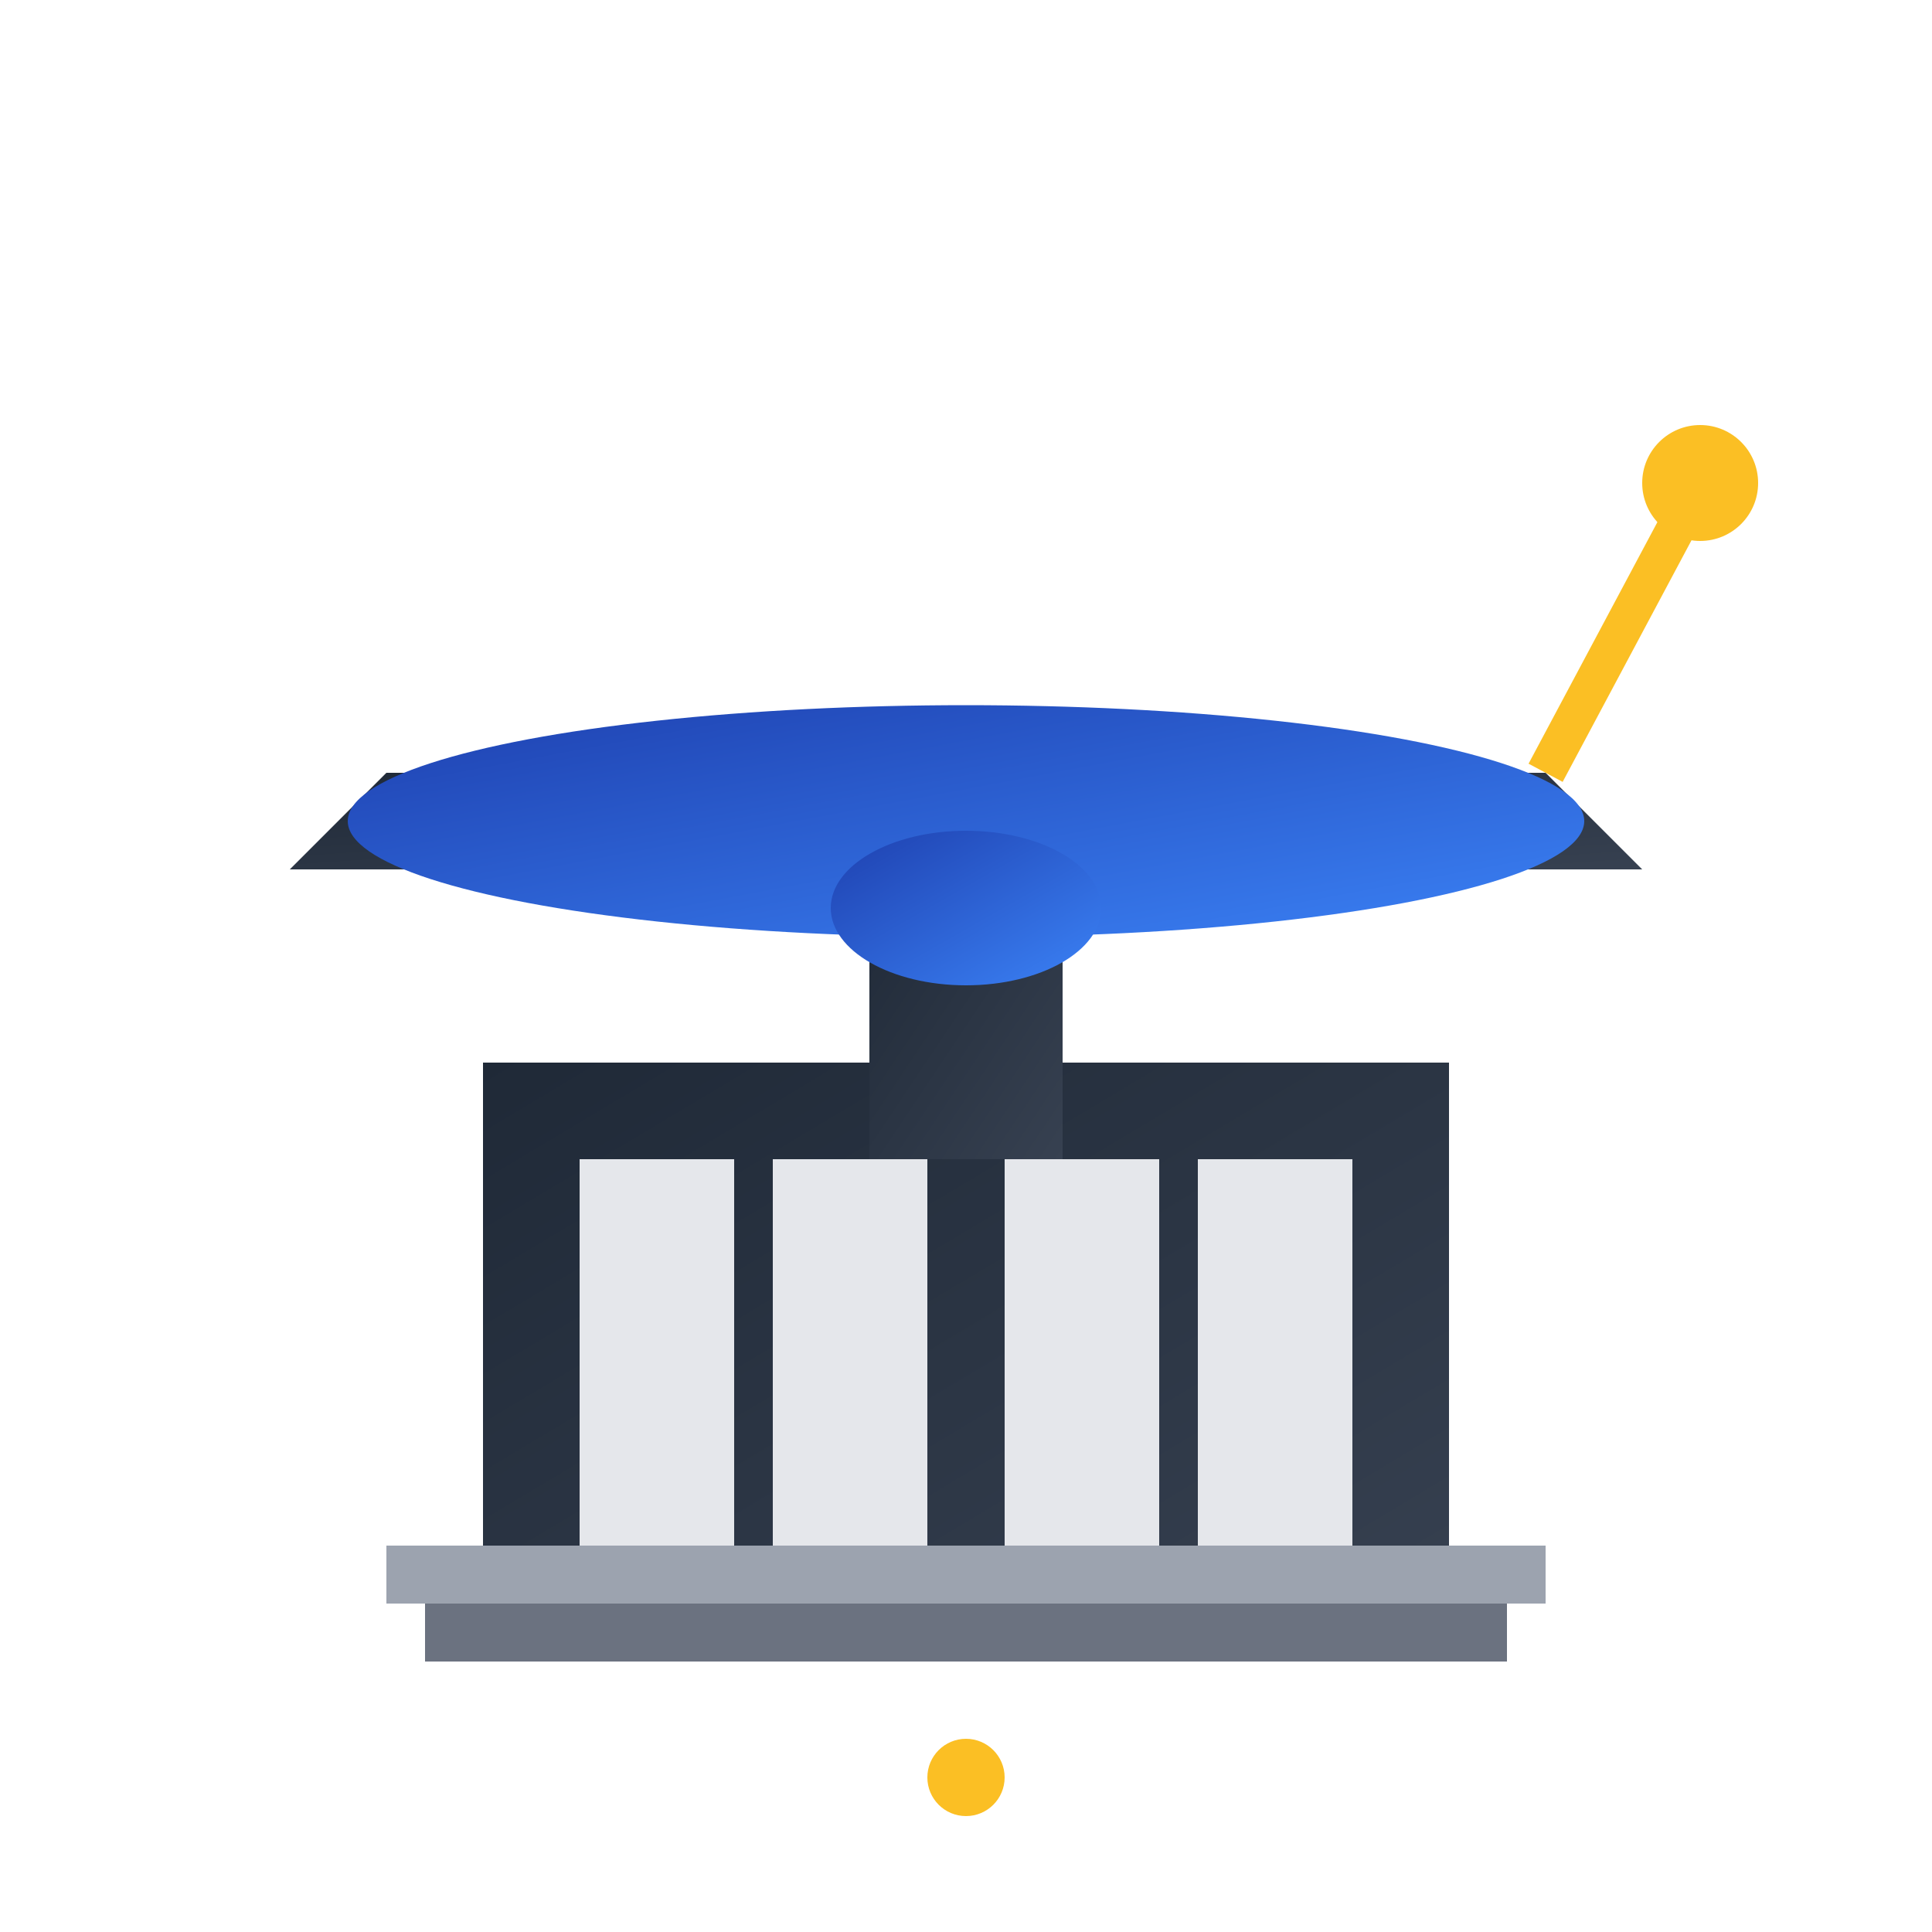 <svg xmlns="http://www.w3.org/2000/svg" viewBox="0 0 100 100">
  <!-- Graduation Cap -->
  <defs>
    <linearGradient id="capGradient" x1="0%" y1="0%" x2="100%" y2="100%">
      <stop offset="0%" style="stop-color:#1e40af;stop-opacity:1" />
      <stop offset="100%" style="stop-color:#3b82f6;stop-opacity:1" />
    </linearGradient>
    <linearGradient id="boardGradient" x1="0%" y1="0%" x2="100%" y2="100%">
      <stop offset="0%" style="stop-color:#1f2937;stop-opacity:1" />
      <stop offset="100%" style="stop-color:#374151;stop-opacity:1" />
    </linearGradient>
  </defs>
  
  <!-- Graduation cap board -->
  <polygon points="20,40 80,40 85,45 15,45" fill="url(#boardGradient)" />
  
  <!-- Cap top -->
  <ellipse cx="50" cy="42.5" rx="32" ry="6" fill="url(#capGradient)" />
  
  <!-- Tassel -->
  <line x1="80" y1="40" x2="88" y2="25" stroke="#fbbf24" stroke-width="2" />
  <circle cx="88" cy="25" r="3" fill="#fbbf24" />
  
  <!-- University building silhouette -->
  <rect x="25" y="55" width="50" height="30" fill="url(#boardGradient)" />
  <rect x="30" y="60" width="8" height="20" fill="#e5e7eb" />
  <rect x="40" y="60" width="8" height="20" fill="#e5e7eb" />
  <rect x="52" y="60" width="8" height="20" fill="#e5e7eb" />
  <rect x="62" y="60" width="8" height="20" fill="#e5e7eb" />
  
  <!-- Dome/Clock tower -->
  <rect x="45" y="45" width="10" height="15" fill="url(#boardGradient)" />
  <ellipse cx="50" cy="47" rx="7" ry="4" fill="url(#capGradient)" />
  
  <!-- Steps -->
  <rect x="20" y="80" width="60" height="3" fill="#9ca3af" />
  <rect x="22" y="83" width="56" height="3" fill="#6b7280" />
  
  <!-- QUT colors accent -->
  <circle cx="50" cy="92" r="2" fill="#fbbf24" />
</svg>
